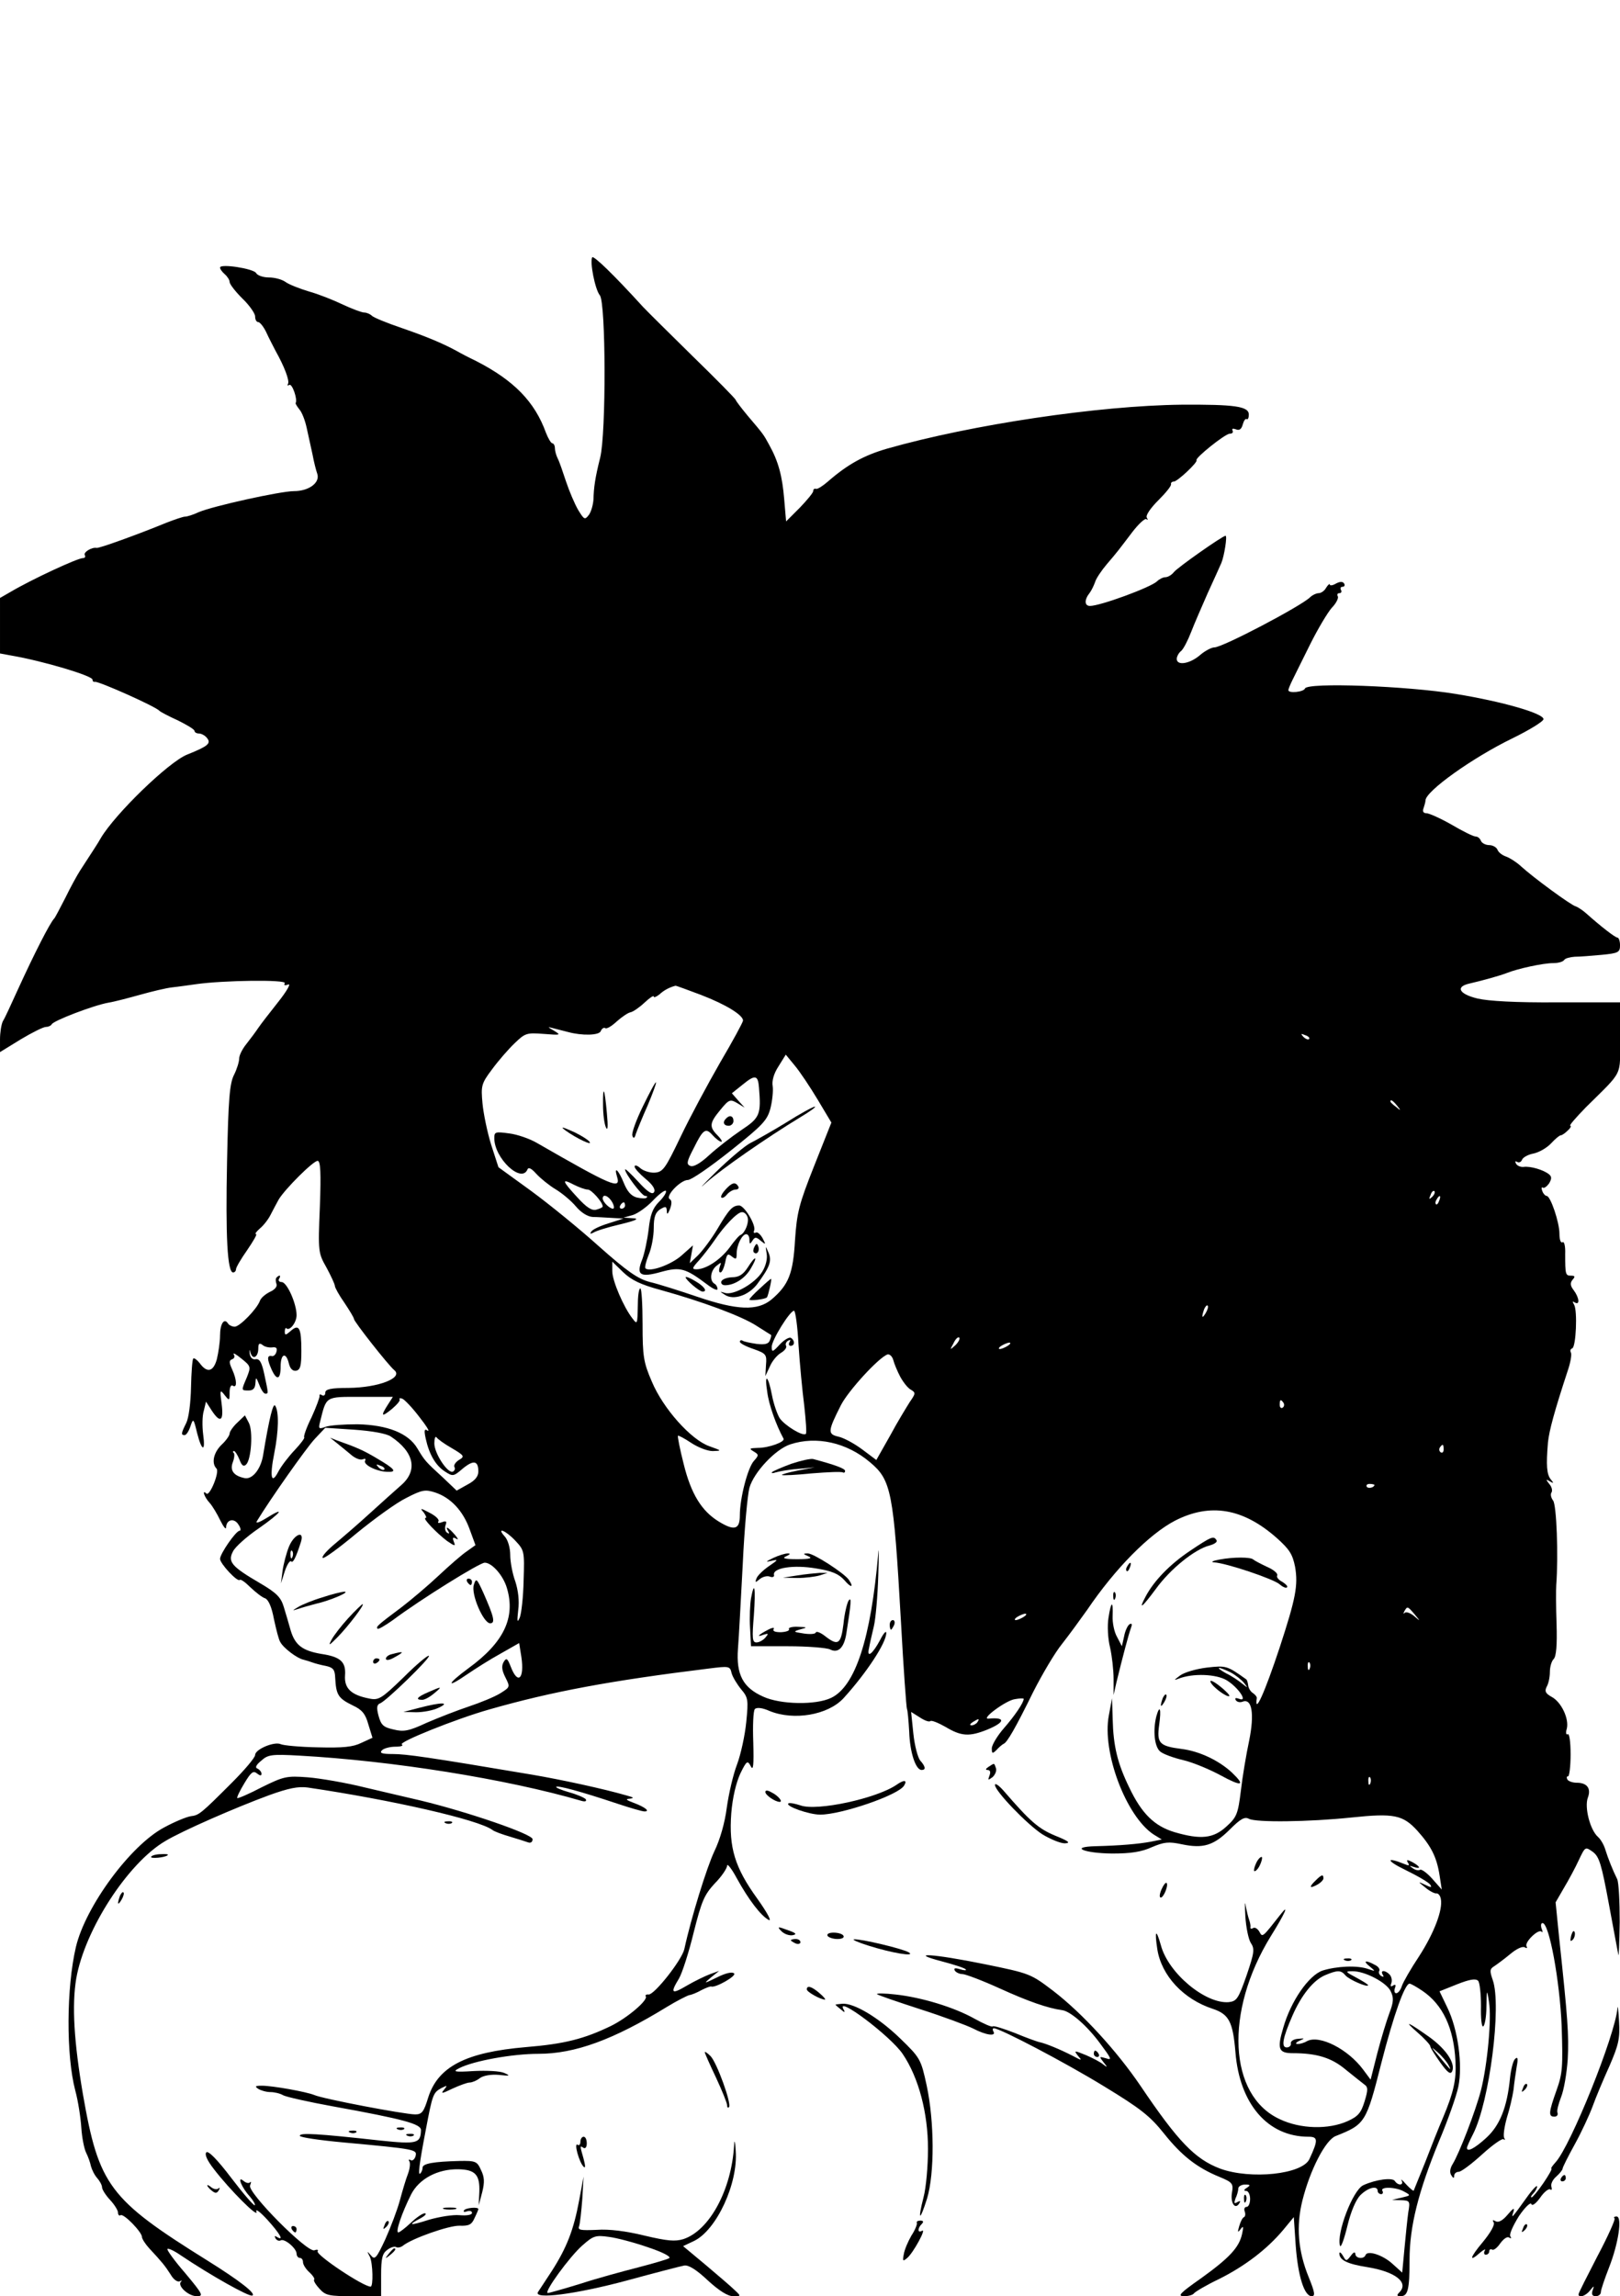 <?xml version="1.0" standalone="no"?>
<!DOCTYPE svg PUBLIC "-//W3C//DTD SVG 20010904//EN"
 "http://www.w3.org/TR/2001/REC-SVG-20010904/DTD/svg10.dtd">
<svg version="1.0" xmlns="http://www.w3.org/2000/svg"
 width="508pt" height="720pt" viewBox="0 0 508 720"
 preserveAspectRatio="xMidYMid meet">

<g transform="translate(0,720) scale(0.1,-0.1)"
fill="#000000" stroke="none">
<path d="M1857 6393 c-8 -14 9 -101 24 -119 19 -23 20 -434 1 -509 -16 -64
-20 -93 -21 -131 -1 -16 -7 -38 -14 -48 -13 -17 -15 -16 -34 15 -11 19 -28 59
-38 89 -10 30 -21 63 -26 72 -5 10 -9 25 -9 33 0 8 -4 15 -8 15 -4 0 -13 15
-20 33 -35 97 -100 164 -219 225 -23 11 -50 25 -60 31 -44 24 -94 45 -172 72
-47 16 -89 33 -95 39 -5 5 -16 10 -24 10 -7 0 -37 11 -67 25 -29 14 -77 33
-106 41 -30 9 -63 22 -74 30 -11 8 -34 14 -52 14 -17 0 -36 6 -40 14 -9 14
-113 30 -113 17 0 -5 7 -14 15 -21 8 -7 15 -18 15 -24 0 -7 18 -30 40 -52 22
-21 40 -47 40 -56 0 -10 4 -18 10 -18 5 0 17 -15 25 -32 8 -18 22 -44 29 -58
27 -48 45 -94 39 -104 -3 -5 -1 -6 4 -3 9 6 27 -46 20 -57 -1 -1 4 -10 12 -20
8 -9 18 -35 23 -59 5 -23 13 -60 18 -82 4 -22 11 -50 15 -61 9 -28 -27 -54
-73 -54 -42 0 -255 -47 -299 -66 -17 -8 -36 -14 -43 -14 -6 0 -32 -9 -58 -19
-90 -37 -212 -81 -219 -79 -15 3 -43 -14 -37 -23 3 -5 0 -9 -6 -9 -17 0 -161
-67 -227 -106 l-33 -19 0 -87 0 -87 38 -7 c98 -17 252 -63 252 -75 0 -5 3 -8
8 -7 12 2 192 -78 202 -91 3 -3 29 -17 58 -30 28 -14 52 -28 52 -33 0 -4 6 -8
14 -8 7 0 19 -6 25 -14 14 -17 3 -26 -62 -52 -58 -23 -226 -186 -271 -262 -10
-18 -23 -37 -65 -102 -9 -14 -30 -52 -46 -85 -17 -33 -32 -62 -35 -65 -13 -13
-62 -109 -115 -225 -20 -44 -40 -88 -46 -97 -5 -10 -9 -36 -9 -57 l0 -40 65
40 c35 21 71 39 79 39 8 0 16 4 18 8 4 11 132 60 178 68 19 3 64 15 100 25 36
10 81 21 100 23 19 2 53 7 75 10 83 12 285 15 278 3 -4 -7 0 -8 11 -4 9 4 -4
-20 -31 -54 -26 -33 -55 -70 -63 -82 -8 -12 -25 -35 -37 -50 -13 -16 -23 -36
-23 -46 0 -10 -7 -33 -16 -51 -14 -27 -18 -77 -22 -270 -5 -237 1 -350 19
-350 5 0 9 5 9 10 0 6 16 33 35 60 19 28 32 50 28 50 -5 1 1 8 12 18 11 9 26
28 33 42 7 14 19 36 26 49 20 33 108 121 122 121 9 0 11 -37 7 -144 -6 -142
-5 -145 21 -191 14 -26 26 -52 26 -57 0 -5 13 -29 30 -53 16 -24 30 -47 30
-51 0 -8 107 -144 126 -160 30 -24 -48 -55 -143 -56 -56 0 -73 -4 -73 -15 0
-8 -5 -11 -10 -8 -6 4 -9 3 -8 -2 1 -4 -10 -34 -25 -67 -16 -32 -26 -61 -23
-63 2 -2 -11 -20 -30 -40 -19 -20 -42 -50 -51 -67 -22 -43 -28 -18 -13 57 14
70 15 131 3 149 -6 11 -18 -34 -38 -155 -7 -43 -33 -76 -57 -72 -35 7 -48 24
-38 50 5 13 6 26 3 29 -4 3 -3 6 1 6 3 0 11 -12 17 -27 7 -19 13 -23 21 -15
16 16 22 106 8 131 l-12 23 -24 -23 c-13 -12 -24 -28 -24 -34 0 -6 -11 -22
-25 -35 -25 -24 -33 -58 -16 -75 10 -11 -22 -89 -32 -78 -15 14 -6 -12 10 -29
9 -10 24 -35 34 -56 10 -20 18 -30 18 -21 1 25 26 30 39 8 7 -10 8 -19 3 -19
-11 0 -61 -72 -61 -88 0 -15 55 -74 62 -66 3 3 18 -8 34 -24 16 -15 36 -31 46
-34 10 -5 20 -27 27 -65 7 -32 15 -65 20 -72 10 -19 53 -51 72 -55 8 -2 21 -6
29 -9 8 -3 27 -8 43 -11 22 -5 27 -12 28 -36 3 -55 9 -65 56 -88 28 -13 39
-26 48 -59 l13 -42 -35 -16 c-26 -13 -58 -16 -136 -14 -56 1 -109 6 -117 10
-20 9 -80 -16 -80 -34 0 -8 -33 -47 -73 -87 -97 -97 -103 -102 -129 -105 -13
-2 -50 -17 -83 -35 -106 -56 -247 -248 -277 -375 -30 -128 -31 -340 -2 -450 9
-33 17 -86 19 -117 2 -31 9 -66 15 -78 6 -12 13 -31 15 -42 3 -11 11 -28 20
-38 8 -9 15 -22 15 -29 0 -6 11 -24 25 -39 14 -15 25 -33 25 -40 0 -7 4 -11 8
-8 10 6 67 -53 67 -68 0 -6 11 -23 23 -36 40 -43 49 -54 67 -82 9 -16 22 -25
29 -21 6 3 8 2 3 -2 -11 -13 24 -45 50 -45 22 0 19 6 -36 72 -34 39 -59 74
-56 76 3 3 22 -6 42 -20 94 -63 213 -130 224 -126 14 5 -40 47 -141 110 -308
192 -340 235 -390 521 -28 164 -35 279 -21 363 27 154 162 362 279 431 53 32
220 105 326 144 61 22 91 28 121 24 264 -39 536 -101 579 -133 6 -5 31 -14 55
-21 23 -7 49 -15 57 -18 8 -3 14 1 14 10 0 16 -205 86 -350 121 -36 8 -114 27
-175 41 -60 15 -142 29 -180 32 -66 5 -75 3 -144 -31 -40 -21 -75 -36 -77 -34
-2 2 8 23 22 46 21 35 28 41 40 31 9 -7 14 -8 14 -1 0 6 -6 13 -12 16 -9 3 -6
11 11 25 21 19 32 21 120 16 289 -16 649 -73 885 -142 11 -3 16 -1 13 5 -4 5
-27 15 -52 22 -25 7 -43 15 -41 17 5 5 73 -13 193 -53 39 -13 77 -24 84 -24
19 0 1 14 -34 27 -24 9 -27 12 -12 13 15 2 12 4 -10 10 -72 21 -207 50 -295
65 -326 55 -396 65 -438 65 -35 0 -43 3 -34 12 6 6 25 11 42 11 17 0 26 3 20
7 -12 7 169 80 275 110 196 56 379 90 687 128 64 8 67 8 72 -14 3 -12 17 -35
30 -51 22 -26 23 -33 16 -103 -4 -41 -17 -101 -29 -133 -12 -31 -26 -92 -32
-135 -6 -47 -21 -100 -39 -137 -24 -51 -73 -209 -94 -306 -7 -34 -94 -144
-112 -143 -7 1 -12 -2 -9 -6 7 -12 -57 -67 -110 -93 -83 -40 -144 -56 -266
-66 -188 -16 -275 -61 -306 -157 -14 -46 -20 -54 -41 -54 -33 0 -291 49 -317
61 -25 10 -130 29 -164 29 -21 0 -23 -2 -11 -10 8 -5 25 -10 38 -10 12 0 30
-4 40 -10 9 -5 80 -21 157 -35 221 -40 275 -55 275 -74 -1 -42 -12 -45 -127
-33 -199 22 -253 25 -253 15 0 -5 62 -14 138 -21 228 -21 230 -22 225 -43 -3
-10 -10 -16 -16 -12 -5 3 -7 1 -3 -5 3 -6 1 -23 -5 -39 -6 -15 -17 -52 -25
-82 -8 -30 -29 -85 -46 -123 -28 -60 -33 -65 -45 -50 -13 15 -13 14 -3 -5 9
-20 11 -93 2 -93 -23 0 -173 100 -166 111 3 5 -2 6 -10 3 -22 -9 -210 181
-202 203 4 10 4 14 0 10 -4 -4 -13 -2 -21 5 -21 17 -5 -22 20 -49 11 -13 18
-25 16 -28 -3 -2 -36 36 -74 86 -44 58 -72 86 -78 80 -6 -6 2 -25 24 -53 49
-64 141 -156 133 -133 -4 11 11 0 34 -25 40 -44 54 -69 30 -54 -7 4 -8 3 -4
-5 4 -6 11 -9 16 -6 12 7 50 -25 50 -42 0 -7 5 -13 10 -13 6 0 10 -6 10 -13 0
-8 9 -22 20 -32 11 -10 18 -21 15 -23 -3 -3 5 -16 17 -29 19 -21 30 -23 107
-23 l86 0 0 66 c0 53 4 68 19 79 10 8 23 12 28 9 5 -3 14 -1 21 4 28 23 145
64 178 63 29 -1 38 3 47 24 7 14 12 27 12 28 0 8 -41 4 -45 -4 -3 -5 1 -6 9
-3 9 3 16 1 16 -5 0 -6 -16 -9 -39 -7 -21 2 -63 -5 -95 -14 -62 -20 -70 -18
-28 4 15 8 21 15 14 16 -7 0 -26 -13 -44 -30 -17 -16 -35 -30 -39 -30 -10 0
11 61 40 119 25 49 83 80 148 79 53 -1 68 -17 66 -71 l-2 -42 11 41 c8 32 7
48 -4 70 -12 27 -17 29 -68 28 -80 -2 -115 -8 -115 -21 0 -6 -3 -14 -7 -18 -8
-9 -4 27 17 136 21 111 23 117 48 131 20 10 21 10 9 -5 -11 -13 -6 -12 27 4
22 10 46 19 54 19 7 0 22 6 32 14 11 8 35 12 59 10 35 -4 38 -3 17 6 -13 6
-55 8 -95 6 -62 -4 -68 -2 -46 9 45 23 167 45 248 45 115 0 235 44 403 147 31
19 63 35 70 37 8 1 25 8 39 16 14 7 27 12 30 11 13 -5 80 33 72 41 -6 6 -27 1
-53 -12 -43 -21 -44 -21 -19 0 l25 20 -28 -10 c-16 -6 -49 -22 -73 -36 -49
-29 -53 -24 -25 22 10 17 31 82 46 144 25 99 33 118 66 154 22 22 39 48 39 56
0 8 14 -9 30 -39 38 -69 76 -118 100 -131 11 -6 -3 21 -35 66 -71 98 -90 161
-82 268 4 50 15 95 28 124 20 41 23 43 33 24 8 -16 10 1 8 75 -2 52 0 99 5
104 6 6 24 4 46 -6 76 -31 183 -13 232 40 72 79 135 175 134 205 0 8 -9 -2
-19 -22 -24 -45 -43 -59 -35 -26 2 12 9 43 15 68 6 25 12 97 14 160 2 63 2 95
0 70 -23 -268 -72 -418 -148 -454 -48 -23 -159 -21 -213 4 -63 28 -85 69 -79
150 3 36 9 155 15 265 5 110 15 218 21 240 14 49 82 121 128 136 82 27 177 6
250 -56 67 -56 74 -92 97 -498 8 -148 17 -272 19 -276 2 -3 5 -36 7 -71 2 -64
20 -120 39 -120 14 0 12 11 -4 29 -8 9 -18 47 -22 85 l-7 68 27 -17 c15 -10
29 -15 33 -12 3 4 25 -5 48 -18 50 -30 75 -31 132 -8 55 23 57 39 3 34 -27 -3
54 57 82 61 16 3 28 3 28 1 0 -12 -28 -53 -62 -92 -21 -24 -38 -53 -38 -63 0
-17 2 -18 15 -5 8 9 18 17 22 19 11 4 37 49 93 163 28 55 68 123 90 150 22 28
57 76 79 107 88 130 195 238 276 280 110 56 213 39 319 -55 39 -35 49 -50 57
-90 10 -58 2 -99 -48 -252 -48 -145 -80 -215 -72 -159 0 4 -5 10 -12 15 -7 4
-14 15 -15 24 -1 9 -4 18 -6 19 -60 43 -63 44 -124 37 -33 -4 -71 -15 -84 -25
-19 -14 -20 -16 -5 -10 45 18 119 15 152 -5 37 -23 67 -69 39 -58 -11 4 -15 3
-11 -4 4 -6 13 -8 21 -5 30 12 38 -38 21 -122 -9 -42 -21 -113 -26 -157 -9
-73 -13 -83 -45 -112 -41 -38 -81 -42 -163 -18 -63 19 -103 58 -142 140 -37
76 -50 130 -52 215 l-2 65 -10 -54 c-22 -115 54 -316 140 -373 l26 -16 -35 -7
c-38 -7 -94 -12 -172 -14 -84 -2 -38 -22 51 -23 59 0 92 5 125 20 38 16 52 18
94 9 67 -14 100 -4 151 47 33 33 46 40 59 33 22 -12 188 -10 322 4 133 14 161
8 206 -41 44 -49 61 -83 70 -140 l7 -45 -30 34 c-16 18 -34 31 -38 28 -5 -3
-15 -1 -23 5 -12 8 -12 9 3 4 24 -8 21 1 -4 15 -17 9 -20 8 -14 -2 6 -9 3 -10
-11 -4 -59 24 -58 11 2 -18 39 -19 75 -40 79 -47 6 -9 2 -9 -16 0 -24 11 -24
11 1 -9 13 -11 29 -19 34 -18 5 1 12 -6 14 -17 7 -34 -21 -107 -68 -180 -26
-39 -50 -81 -54 -93 -4 -13 -12 -23 -18 -23 -5 0 -7 7 -4 16 4 10 2 13 -6 8
-7 -5 -9 -2 -5 8 3 9 0 21 -6 27 -14 14 -30 14 -21 -1 4 -7 3 -8 -5 -4 -6 4
-9 11 -6 16 3 5 -3 14 -14 19 -29 16 -39 13 -16 -5 19 -16 19 -16 -5 -8 -34
12 -98 9 -143 -5 -43 -15 -99 -95 -123 -179 -20 -67 -15 -80 30 -80 74 0 121
-14 165 -51 25 -20 51 -41 59 -47 12 -8 12 -17 1 -53 -11 -36 -20 -47 -53 -62
-60 -27 -148 -25 -213 6 -161 74 -174 337 -28 574 43 69 59 104 32 70 -59 -75
-58 -75 -68 -56 -6 10 -15 15 -20 11 -5 -3 -9 -2 -8 3 1 4 -1 15 -4 23 -3 8
-8 29 -11 45 -2 17 -3 2 -1 -33 2 -35 10 -73 17 -84 13 -19 11 -31 -13 -102
-26 -74 -31 -81 -56 -84 -73 -6 -190 91 -213 179 -15 53 -20 46 -11 -13 13
-83 82 -157 174 -187 51 -17 63 -41 71 -136 13 -162 101 -265 229 -265 30 0
31 -10 3 -70 -22 -48 -184 -65 -280 -30 -79 30 -132 85 -250 260 -74 109 -182
227 -273 297 -71 54 -73 55 -215 84 -162 33 -245 38 -135 9 38 -10 72 -21 75
-25 4 -4 -4 -4 -17 0 -16 5 -21 4 -17 -4 4 -6 15 -11 24 -11 9 0 62 -20 117
-45 90 -41 151 -62 195 -68 26 -3 79 -49 120 -105 35 -47 38 -53 18 -46 -21 6
-22 6 -8 -12 14 -17 13 -18 -1 -7 -8 7 -33 20 -54 29 -37 15 -38 15 -25 -2 14
-16 13 -16 -17 0 -39 20 -83 38 -101 42 -7 1 -43 14 -79 29 -36 14 -68 24 -70
21 -3 -3 -28 8 -57 24 -64 36 -166 67 -248 76 -34 4 -61 4 -58 1 3 -3 64 -24
135 -47 72 -23 147 -51 167 -61 40 -21 73 -25 63 -9 -3 6 -3 10 2 10 20 -1
221 -106 345 -182 115 -70 144 -93 188 -148 55 -69 103 -107 174 -136 41 -17
44 -21 39 -50 -5 -32 10 -54 23 -33 5 8 3 9 -6 4 -10 -6 -11 -4 -6 11 5 10 9
25 9 32 0 6 10 12 21 12 17 0 18 -2 6 -10 -10 -6 -11 -10 -2 -10 6 0 12 -11
12 -25 0 -14 -5 -25 -11 -25 -6 0 -9 -6 -6 -14 3 -8 2 -16 -2 -18 -5 -2 -11
-14 -15 -28 -6 -20 -5 -22 4 -10 9 12 10 9 5 -14 -9 -43 -40 -76 -129 -140
-67 -47 -75 -56 -53 -56 14 0 28 4 31 9 4 5 39 26 79 45 80 40 150 93 201 154
l33 40 6 -89 c7 -96 27 -159 50 -159 12 0 10 12 -9 59 -34 83 -40 161 -20 241
24 96 72 189 104 202 93 37 96 41 144 231 38 148 73 247 88 247 4 0 22 -10 41
-23 63 -43 98 -116 103 -221 3 -58 -6 -97 -39 -176 -13 -30 -38 -93 -56 -140
-19 -47 -35 -87 -36 -89 -1 -2 -12 7 -24 20 -11 13 -18 18 -14 12 8 -16 -11
-17 -21 -2 -7 12 -60 5 -99 -13 -33 -15 -85 -152 -73 -190 3 -7 13 21 23 62
11 46 27 83 41 97 24 24 54 31 54 13 0 -5 5 -10 11 -10 5 0 7 5 4 10 -9 14 42
13 68 -2 22 -12 21 -12 -8 -19 l-30 -7 29 -1 c27 -1 28 -3 22 -38 -3 -21 -8
-72 -12 -114 l-7 -75 -30 27 c-30 28 -79 44 -85 28 -5 -14 -32 -11 -32 4 -1 7
-6 5 -14 -6 -14 -18 -15 -18 -25 0 -6 10 -11 13 -11 7 0 -21 25 -33 88 -43 87
-14 131 -48 100 -79 -9 -9 -8 -12 4 -12 23 0 28 21 28 114 0 105 28 215 92
371 28 66 55 143 61 172 14 68 -1 180 -35 249 l-24 50 55 22 c38 15 58 19 66
11 5 -5 9 -41 9 -79 -1 -38 2 -67 7 -64 5 3 10 31 10 62 1 56 2 56 8 15 9 -51
-5 -198 -25 -277 -17 -66 -69 -200 -89 -232 -8 -13 -10 -26 -4 -35 6 -10 9
-10 9 -1 0 6 6 12 14 12 8 0 41 25 74 55 33 30 63 51 67 47 5 -4 5 -2 2 4 -4
6 0 34 8 63 9 28 18 68 21 88 2 21 7 54 10 73 5 26 3 32 -5 24 -6 -5 -13 -32
-16 -60 -9 -92 -32 -149 -75 -188 -36 -33 -60 -45 -60 -31 0 3 8 22 19 43 52
102 90 403 62 483 -10 29 -10 35 5 44 9 6 32 23 50 38 19 16 38 25 45 21 7 -4
9 -3 6 3 -8 12 37 56 47 46 4 -4 4 0 0 10 -3 9 -2 17 3 17 21 0 54 -181 60
-323 4 -127 3 -148 -16 -201 -25 -70 -26 -83 -7 -83 8 0 12 5 10 12 -3 6 3 28
11 49 9 22 18 75 21 119 4 76 0 129 -27 382 l-11 110 26 45 c15 25 36 64 47
88 20 42 20 42 44 25 20 -15 27 -39 50 -163 15 -80 28 -152 30 -160 1 -8 3 38
4 103 0 64 -3 125 -8 135 -14 28 -29 66 -37 92 -4 14 -14 32 -23 40 -25 22
-43 93 -32 123 11 29 -2 47 -35 47 -13 0 -26 5 -29 10 -3 6 -3 10 2 10 4 0 8
31 8 69 0 39 -4 67 -9 63 -5 -3 -7 5 -3 17 8 31 -17 84 -47 100 -20 11 -23 18
-16 32 6 10 10 31 10 46 0 16 5 34 12 41 8 8 11 44 9 109 -2 54 -2 109 -1 123
7 93 1 252 -10 265 -6 8 -9 19 -5 25 4 6 1 18 -7 27 -11 14 -11 16 2 8 12 -7
13 -6 3 6 -13 16 -15 44 -9 116 4 38 20 97 62 225 9 26 13 51 10 57 -3 5 -2
11 4 13 12 4 17 118 6 137 -6 10 -5 12 2 7 17 -10 14 15 -3 38 -11 14 -12 23
-4 33 9 10 8 13 -5 13 -17 0 -18 4 -18 68 1 24 -3 40 -8 37 -6 -4 -10 8 -10
27 0 35 -28 118 -40 118 -4 0 -11 7 -14 16 -3 8 -2 13 2 10 4 -3 13 4 20 14 8
14 8 21 -1 28 -17 14 -59 26 -79 23 -9 -1 -20 3 -24 10 -4 7 -3 9 3 6 6 -4 13
-1 16 7 3 7 19 16 36 19 18 4 42 18 55 32 13 14 26 25 30 25 4 0 14 7 22 15 9
8 12 15 8 15 -5 0 18 26 49 58 119 118 107 94 107 218 l0 111 -197 0 c-130 -1
-216 4 -250 12 -58 14 -70 37 -25 47 39 9 94 24 117 33 35 14 114 31 145 31
16 0 31 4 35 10 3 5 18 9 33 10 15 0 53 3 85 6 52 5 57 8 57 30 0 13 -4 24 -8
24 -7 0 -51 34 -97 75 -12 11 -28 21 -34 23 -14 3 -134 91 -172 126 -14 13
-35 26 -46 30 -12 4 -24 13 -27 21 -3 8 -15 15 -26 15 -11 0 -23 6 -26 13 -3
8 -10 14 -17 14 -7 0 -41 17 -75 37 -35 20 -71 36 -79 36 -10 0 -13 6 -9 16 3
9 6 20 6 24 0 29 149 135 273 195 53 26 97 53 97 60 0 18 -128 55 -275 79
-152 25 -466 37 -473 17 -4 -11 -52 -16 -52 -5 0 3 6 18 13 32 7 15 33 66 56
113 24 48 54 98 67 113 14 14 22 31 19 36 -3 6 -1 10 5 10 6 0 8 5 5 10 -3 6
-1 10 5 10 6 0 8 5 5 10 -4 7 -13 7 -26 0 -10 -6 -19 -7 -19 -3 0 4 -5 0 -11
-9 -5 -10 -16 -18 -24 -18 -7 0 -20 -6 -27 -13 -29 -28 -274 -157 -300 -157
-9 0 -30 -11 -46 -25 -32 -27 -72 -33 -72 -11 0 7 6 19 14 25 7 6 21 33 31 59
10 26 34 81 52 122 19 41 38 84 43 95 9 22 19 85 13 85 -9 0 -150 -99 -162
-114 -7 -9 -19 -16 -27 -16 -7 0 -19 -6 -26 -13 -20 -19 -178 -77 -210 -77
-18 0 -18 20 -1 41 6 8 13 23 17 34 3 11 20 36 36 55 36 42 36 43 81 102 20
26 40 44 44 40 5 -4 5 -2 1 5 -4 7 12 30 36 54 24 24 42 46 40 51 -1 4 3 8 9
8 11 0 76 61 71 67 -5 7 90 83 104 83 8 0 12 4 9 10 -3 6 1 7 10 4 11 -5 18 0
22 15 3 11 8 19 12 17 4 -3 7 4 7 14 0 26 -44 32 -211 31 -260 -3 -657 -62
-924 -138 -72 -21 -123 -49 -185 -103 -16 -14 -32 -24 -37 -23 -5 2 -9 -1 -9
-7 0 -5 -19 -28 -42 -52 l-43 -43 -6 70 c-6 72 -18 118 -47 170 -18 33 -17 32
-68 92 -19 23 -36 45 -37 49 -1 4 -62 66 -136 138 -73 72 -143 141 -155 154
-91 100 -155 162 -159 155z m342 -2313 c78 -30 131 -63 131 -80 0 -5 -32 -64
-72 -132 -39 -68 -95 -172 -124 -233 -48 -100 -55 -110 -81 -112 -15 -1 -36 6
-45 14 -10 9 -18 11 -18 5 0 -6 16 -23 35 -39 22 -18 31 -33 26 -41 -5 -9 -20
0 -49 32 -23 25 -42 43 -42 39 0 -13 53 -83 63 -83 6 0 8 -2 5 -5 -3 -4 -17
-3 -31 0 -18 5 -30 19 -41 46 -16 40 -32 55 -21 19 13 -42 -18 -28 -251 106
-22 13 -62 27 -87 30 -44 6 -47 5 -47 -15 0 -63 85 -143 104 -98 3 8 12 4 28
-14 13 -14 40 -36 60 -48 20 -12 49 -36 64 -54 17 -20 37 -32 53 -33 14 0 42
-2 61 -3 l35 -2 -47 -15 c-26 -8 -50 -19 -54 -26 -5 -7 -3 -8 7 -3 7 5 45 17
84 26 50 12 61 18 40 19 l-30 2 29 8 c16 5 44 25 63 45 19 20 37 34 41 31 3
-4 -6 -19 -21 -34 -21 -21 -28 -42 -33 -87 -4 -33 -13 -75 -20 -94 -20 -49 -7
-58 60 -39 59 16 75 12 144 -40 17 -13 32 -20 32 -14 0 6 -4 14 -10 17 -16 10
-12 41 7 56 15 12 16 12 10 -3 -3 -10 -3 -18 2 -18 5 0 11 14 15 31 5 27 8 30
21 19 13 -10 15 -9 15 9 0 27 17 61 30 61 6 0 10 -8 10 -17 0 -15 2 -15 9 -4
8 13 12 13 27 0 16 -13 16 -12 5 9 -7 12 -16 20 -21 17 -6 -3 -8 0 -5 7 6 17
-31 78 -47 78 -21 0 -32 -12 -68 -73 -19 -32 -47 -69 -61 -83 l-26 -25 5 28 5
28 -36 -32 c-33 -29 -100 -53 -113 -40 -3 3 2 22 10 42 9 21 16 58 16 84 0 35
5 49 20 59 17 10 20 10 21 -5 0 -13 3 -11 10 6 6 17 6 27 -1 31 -15 9 34 60
57 60 11 0 70 41 133 91 102 81 116 96 126 134 6 24 9 55 7 69 -3 16 3 39 18
62 l23 37 28 -34 c16 -19 48 -67 72 -107 l43 -72 -54 -136 c-48 -121 -54 -146
-60 -232 -6 -106 -20 -141 -74 -187 -44 -36 -107 -34 -233 9 -56 19 -122 40
-148 46 -38 10 -71 33 -160 112 -61 55 -157 133 -213 174 l-102 74 -23 71
c-12 39 -24 97 -27 129 -5 55 -4 62 30 107 19 26 51 63 71 82 33 32 38 33 91
29 52 -4 55 -4 34 9 -24 14 -24 14 -1 8 12 -3 31 -8 43 -11 44 -12 98 -11 103
3 3 8 10 12 14 9 5 -3 21 7 37 22 16 14 35 27 43 28 8 2 27 15 43 30 16 15 29
24 29 19 0 -4 8 -1 18 7 14 13 31 22 50 27 1 1 38 -13 81 -29z m1906 -138 c-3
-3 -11 0 -18 7 -9 10 -8 11 6 5 10 -3 15 -9 12 -12z m-1725 -152 c7 -85 3 -95
-56 -134 -31 -21 -76 -56 -100 -78 -27 -25 -49 -38 -59 -34 -13 5 -12 13 10
55 30 61 38 66 60 41 10 -11 22 -20 27 -20 4 0 -1 9 -12 20 -27 27 -25 39 9
80 27 33 31 34 53 21 l23 -14 -20 22 -20 23 35 28 c38 31 47 29 50 -10z m2001
-57 c13 -16 12 -17 -3 -4 -10 7 -18 15 -18 17 0 8 8 3 21 -13z m-2538 -263
c12 0 47 -40 47 -53 0 -3 -9 -7 -20 -10 -14 -4 -31 7 -60 39 -48 52 -50 60
-10 39 16 -8 35 -15 43 -15z m2648 -23 c-10 -9 -11 -8 -5 6 3 10 9 15 12 12 3
-3 0 -11 -7 -18z m-2571 -17 c6 -11 7 -20 2 -20 -10 0 -32 21 -32 32 0 16 19
8 30 -12z m2593 5 c-3 -9 -8 -14 -10 -11 -3 3 -2 9 2 15 9 16 15 13 8 -4z
m-2553 -15 c0 -5 -5 -10 -11 -10 -5 0 -7 5 -4 10 3 6 8 10 11 10 2 0 4 -4 4
-10z m384 -36 c6 -15 -7 -49 -21 -56 -5 -1 -21 -20 -36 -41 -29 -38 -73 -67
-103 -67 -15 0 -14 4 8 28 13 15 35 43 48 62 30 45 72 89 86 89 7 1 15 -6 18
-15z m-272 -229 c130 -36 254 -82 300 -112 24 -15 44 -28 46 -29 1 0 0 -8 -4
-17 -4 -11 -15 -14 -41 -11 -20 3 -40 7 -44 10 -5 3 -9 1 -9 -3 0 -5 19 -15
43 -23 39 -14 42 -17 39 -50 l-2 -35 14 30 c7 17 23 36 35 43 12 7 19 17 16
22 -3 5 0 12 6 16 8 4 9 3 5 -4 -4 -7 -2 -12 3 -12 14 0 14 17 1 25 -5 3 -21
-6 -35 -21 -22 -24 -25 -25 -25 -7 0 21 57 113 70 113 4 0 11 -48 14 -107 4
-60 12 -145 18 -191 5 -46 8 -86 5 -88 -9 -9 -66 26 -82 49 -8 13 -19 45 -24
71 -12 64 -25 73 -15 11 5 -40 28 -104 51 -146 6 -10 -46 -29 -80 -29 -27 -1
-29 -2 -14 -11 17 -10 17 -12 1 -30 -19 -21 -44 -116 -44 -171 0 -44 -17 -49
-66 -19 -54 33 -87 87 -110 180 -12 47 -20 88 -18 89 1 2 20 -8 41 -22 21 -14
51 -26 68 -26 29 1 29 1 -10 15 -58 20 -146 119 -181 203 -26 60 -29 79 -29
180 0 61 -3 112 -7 112 -5 0 -8 -26 -8 -57 -1 -55 -2 -57 -16 -38 -28 35 -64
119 -64 149 l0 30 34 -33 c26 -25 55 -39 118 -56z m1709 -72 c-12 -20 -14 -14
-5 12 4 9 9 14 11 11 3 -2 0 -13 -6 -23z m-785 -101 c-18 -16 -18 -16 -6 6 6
13 14 21 18 18 3 -4 -2 -14 -12 -24z m164 -2 c-8 -5 -19 -10 -25 -10 -5 0 -3
5 5 10 8 5 20 10 25 10 6 0 3 -5 -5 -10z m-337 -97 c10 -18 24 -36 34 -41 15
-9 14 -12 -4 -38 -10 -16 -39 -63 -62 -106 l-43 -76 -44 33 c-24 18 -57 36
-74 40 -35 8 -35 16 7 99 23 45 118 149 146 159 6 2 15 -6 18 -17 3 -12 13
-36 22 -53z m-1607 -88 c-23 -36 -20 -40 13 -13 15 13 27 26 24 30 -2 4 2 5 9
2 7 -3 31 -28 53 -57 22 -28 34 -47 26 -43 -10 7 -12 2 -6 -25 11 -50 31 -84
60 -103 25 -16 27 -16 56 9 34 28 49 25 49 -9 0 -16 -11 -29 -34 -41 l-34 -19
-42 40 c-57 52 -58 54 -81 92 -28 48 -94 74 -188 76 -42 0 -87 -3 -100 -8 -22
-8 -23 -6 -17 17 20 80 15 77 127 77 l101 0 -16 -25z m2809 6 c3 -5 2 -12 -3
-15 -5 -3 -9 1 -9 9 0 17 3 19 12 6z m-2800 -105 c74 -49 86 -107 33 -153 -18
-16 -62 -55 -98 -88 -36 -33 -86 -76 -110 -96 -25 -21 -42 -40 -38 -44 3 -4
51 31 106 77 55 45 125 96 156 111 50 26 60 27 91 17 48 -16 87 -57 108 -116
l18 -49 -28 -20 c-15 -10 -55 -45 -88 -76 -33 -31 -85 -75 -115 -98 -76 -57
-82 -62 -76 -68 2 -3 24 10 48 27 87 65 272 180 288 180 23 0 59 -41 70 -81
27 -92 -11 -170 -121 -250 -68 -50 -72 -66 -4 -19 25 17 72 47 105 65 l58 33
7 -44 c10 -68 -11 -88 -33 -31 -11 28 -14 30 -23 15 -7 -13 -5 -26 6 -48 15
-30 15 -30 -17 -50 -18 -11 -62 -29 -98 -41 -36 -12 -95 -35 -132 -51 -56 -26
-72 -29 -104 -21 -32 7 -39 14 -47 43 -7 26 -5 35 5 39 18 6 159 143 153 149
-3 3 -39 -27 -80 -68 -69 -67 -78 -72 -107 -66 -57 11 -79 32 -76 73 3 42 -14
58 -75 67 -58 10 -81 27 -95 72 -6 22 -16 55 -22 75 -9 30 -22 44 -75 75 -89
52 -102 67 -84 100 7 14 44 47 81 72 70 49 86 71 22 31 -23 -14 -34 -17 -28
-8 42 69 154 228 181 257 l33 35 91 -6 c56 -4 100 -12 114 -21z m192 -37 c39
-23 41 -26 22 -37 -11 -7 -17 -17 -14 -22 3 -5 1 -11 -4 -14 -15 -10 -59 56
-59 88 0 15 3 24 7 19 3 -5 25 -21 48 -34z m3110 -4 c0 -8 -4 -12 -9 -9 -5 3
-6 10 -3 15 9 13 12 11 12 -6z m-217 -111 c0 -8 -19 -13 -24 -6 -3 5 1 9 9 9
8 0 15 -2 15 -3z m-2694 -175 c28 -30 29 -33 26 -124 -1 -52 -7 -104 -12 -117
-8 -18 -9 -13 -5 23 4 29 0 62 -9 90 -9 24 -16 62 -16 83 0 22 -7 47 -17 58
-28 31 2 20 33 -13z m2820 -231 c19 -23 19 -23 -2 -5 -11 9 -24 14 -29 10 -4
-5 -5 -2 -1 5 9 16 10 16 32 -10z m-1226 -8 c-8 -5 -19 -10 -25 -10 -5 0 -3 5
5 10 8 5 20 10 25 10 6 0 3 -5 -5 -10z m897 -162 c-3 -8 -6 -5 -6 6 -1 11 2
17 5 13 3 -3 4 -12 1 -19z m-248 -12 c15 -8 34 -23 42 -33 13 -17 13 -17 -6
-2 -11 9 -33 24 -50 32 -16 9 -26 16 -22 17 4 0 20 -6 36 -14z m-794 -156 c-3
-5 -12 -10 -18 -10 -7 0 -6 4 3 10 19 12 23 12 15 0z m1232 -192 c-3 -8 -6 -5
-6 6 -1 11 2 17 5 13 3 -3 4 -12 1 -19z m-78 -602 c12 -14 71 -39 71 -31 0 3
-17 13 -37 24 -34 18 -36 20 -13 20 40 1 109 -36 121 -63 10 -20 9 -34 -4 -68
-9 -24 -26 -80 -38 -126 l-21 -83 -23 31 c-48 65 -137 110 -176 90 -10 -6 -24
-10 -31 -9 -7 0 -4 5 7 10 18 8 17 8 -5 6 -14 -1 -24 -8 -22 -15 1 -6 -5 -12
-13 -12 -18 0 -13 29 18 100 28 64 65 110 101 126 40 17 51 17 65 0z"/>
<path d="M2016 3731 c-21 -43 -36 -84 -33 -92 3 -10 7 -9 11 6 4 11 20 51 37
89 16 38 28 71 26 72 -2 2 -20 -32 -41 -75z"/>
<path d="M1891 3734 c0 -27 4 -58 9 -69 6 -13 7 3 3 45 -7 79 -13 91 -12 24z"/>
<path d="M2465 3680 c-44 -27 -94 -55 -110 -63 -17 -8 -66 -49 -110 -92 -44
-43 -57 -58 -30 -33 49 43 188 140 295 205 30 18 51 33 45 33 -5 0 -46 -22
-90 -50z"/>
<path d="M1765 3662 c21 -19 85 -53 85 -45 0 5 -21 19 -47 32 -27 12 -43 19
-38 13z"/>
<path d="M2275 3470 c-10 -11 -16 -22 -13 -25 3 -3 11 1 18 10 7 8 19 15 27
15 8 0 11 5 8 10 -9 15 -20 12 -40 -10z"/>
<path d="M2366 3291 c-4 -7 -5 -15 -2 -18 9 -9 19 4 14 18 -4 11 -6 11 -12 0z"/>
<path d="M2404 3270 c3 -16 -2 -39 -14 -58 -22 -36 -90 -75 -117 -66 -17 5
-17 5 0 -6 27 -18 74 -2 101 33 40 54 47 73 36 99 -10 23 -10 23 -6 -2z"/>
<path d="M2345 3226 c-15 -23 -28 -31 -50 -31 -16 -1 -30 -6 -33 -13 -2 -7 3
-12 12 -12 29 0 63 22 80 52 24 40 16 44 -9 4z"/>
<path d="M2150 3195 c0 -8 42 -44 53 -45 17 0 5 17 -23 33 -16 10 -30 15 -30
12z"/>
<path d="M2383 3160 c-18 -16 -33 -32 -33 -35 0 -5 50 1 55 7 4 5 16 58 13 58
-2 0 -18 -14 -35 -30z"/>
<path d="M2277 3693 c-12 -11 -8 -23 8 -23 8 0 15 7 15 15 0 16 -12 20 -23 8z"/>
<path d="M1055 2676 c11 -9 31 -25 44 -36 13 -12 30 -19 38 -16 8 3 11 2 8 -4
-7 -12 33 -33 67 -35 35 -2 28 8 -30 42 -42 25 -62 34 -127 57 l-20 8 20 -16z
m150 -84 c-3 -3 -11 0 -18 7 -9 10 -8 11 6 5 10 -3 15 -9 12 -12z"/>
<path d="M1329 2457 c7 -10 10 -17 5 -17 -10 0 35 -47 68 -72 25 -17 27 -17
21 -2 -5 13 -3 15 8 9 8 -5 5 1 -5 13 -21 24 -32 29 -20 10 4 -7 3 -8 -4 -4
-6 4 -8 14 -5 23 5 13 2 15 -11 10 -10 -4 -15 -3 -11 3 3 5 -9 17 -27 26 -30
16 -32 16 -19 1z"/>
<path d="M906 2350 c-8 -20 -17 -54 -20 -76 l-5 -39 12 38 c7 21 16 35 20 31
6 -6 15 12 31 62 11 37 -22 23 -38 -16z m11 -32 c-3 -8 -6 -5 -6 6 -1 11 2 17
5 13 3 -3 4 -12 1 -19z"/>
<path d="M1465 2240 c3 -5 8 -10 11 -10 2 0 4 5 4 10 0 6 -5 10 -11 10 -5 0
-7 -4 -4 -10z"/>
<path d="M1486 2231 c-10 -29 30 -121 51 -121 17 0 12 20 -21 95 -21 46 -23
48 -30 26z"/>
<path d="M1010 2191 c-30 -9 -64 -23 -75 -30 -20 -12 -20 -12 0 -6 11 4 36 11
55 16 45 10 110 38 90 38 -8 0 -40 -8 -70 -18z"/>
<path d="M1092 2126 c-22 -24 -45 -54 -52 -67 -11 -21 -9 -20 17 6 33 33 88
105 80 105 -2 0 -23 -20 -45 -44z"/>
<path d="M1228 2013 c-10 -2 -18 -9 -18 -14 0 -6 10 -5 23 2 37 20 36 23 -5
12z"/>
<path d="M1170 1989 c0 -5 5 -7 10 -4 6 3 10 8 10 11 0 2 -4 4 -10 4 -5 0 -10
-5 -10 -11z"/>
<path d="M1343 1894 c-35 -15 -42 -24 -19 -24 8 0 24 9 37 20 28 23 25 23 -18
4z"/>
<path d="M1315 1845 l-50 -13 40 -1 c22 0 54 6 70 14 39 18 9 18 -60 0z"/>
<path d="M867 3194 c-3 -3 -3 -12 0 -20 3 -8 -5 -18 -21 -25 -14 -7 -28 -19
-31 -28 -9 -25 -63 -81 -79 -81 -8 0 -18 5 -21 10 -12 19 -25 -1 -25 -38 0
-20 -5 -53 -10 -74 -11 -40 -31 -44 -54 -12 -8 10 -17 17 -20 14 -3 -3 -6 -44
-7 -90 -1 -49 -7 -96 -15 -112 -16 -32 -17 -38 -5 -38 5 0 13 12 18 27 9 27
10 26 21 -20 15 -59 27 -61 19 -4 -3 24 -3 57 2 73 l7 29 18 -28 c27 -41 38
-33 31 21 -6 44 -5 46 9 28 15 -19 16 -19 16 8 0 15 4 25 10 21 14 -9 13 18
-2 51 -10 22 -10 28 0 32 7 2 9 9 5 15 -4 7 7 1 24 -13 30 -24 30 -26 17 -59
-18 -42 -18 -41 6 -41 14 0 20 7 21 23 1 20 2 20 12 -5 6 -16 14 -28 19 -28
10 0 10 -1 -3 60 -8 38 -15 50 -27 48 -10 -2 -17 5 -19 17 -1 16 -1 16 3 2 7
-22 24 -12 24 15 0 15 3 18 13 11 6 -6 20 -9 30 -8 13 2 17 -2 14 -13 -2 -9
-9 -16 -15 -14 -15 3 -15 -10 0 -43 16 -35 28 -31 28 10 0 41 17 47 26 9 4
-16 12 -24 23 -22 13 3 16 16 16 62 0 72 -7 86 -33 63 -16 -14 -19 -15 -19 -2
0 8 3 13 5 10 10 -10 32 18 32 41 0 36 -30 104 -47 104 -8 0 -11 5 -8 10 7 11
2 14 -8 4z"/>
<path d="M2481 2610 c-30 -11 -57 -23 -60 -26 -3 -4 2 -4 11 -1 10 3 41 9 70
11 l53 5 -53 -10 c-30 -6 -52 -12 -50 -14 2 -2 44 0 93 5 50 4 93 6 98 3 4 -2
7 0 7 5 0 7 -32 19 -100 37 -8 2 -39 -5 -69 -15z"/>
<path d="M3730 2336 c-61 -41 -112 -93 -138 -143 -23 -43 -11 -34 32 24 46 64
124 126 169 137 15 4 25 11 22 16 -9 15 -15 13 -85 -34z"/>
<path d="M2425 2315 c-25 -12 -26 -14 -5 -9 22 5 20 3 -9 -17 -19 -13 -37 -31
-39 -39 -5 -13 -3 -13 11 -1 9 7 23 11 32 7 8 -3 14 0 12 6 -4 22 62 32 132
20 50 -8 71 -17 89 -37 20 -24 31 -24 14 1 -14 21 -112 84 -129 83 -16 0 -15
-2 2 -9 14 -6 5 -9 -35 -9 -40 0 -49 3 -35 9 13 6 15 9 5 9 -8 0 -28 -6 -45
-14z"/>
<path d="M3825 2310 c-22 -4 -30 -8 -18 -9 38 -2 187 -52 206 -69 9 -8 20 -13
23 -9 3 3 -4 10 -15 17 -12 6 -19 15 -16 20 3 6 -11 18 -32 27 -21 10 -40 20
-43 23 -8 8 -62 8 -105 0z"/>
<path d="M3535 2289 c-4 -6 -5 -12 -2 -15 2 -3 7 2 10 11 7 17 1 20 -8 4z"/>
<path d="M2500 2260 l-45 -7 45 -1 c25 0 56 4 70 8 l25 8 -25 0 c-14 -1 -45
-4 -70 -8z"/>
<path d="M2355 2188 c-3 -18 -5 -59 -3 -92 l3 -58 115 0 c63 0 123 -5 133 -10
25 -13 44 5 51 50 15 95 17 117 7 103 -5 -8 -13 -41 -16 -73 -8 -64 -17 -70
-58 -38 -14 11 -27 16 -29 11 -1 -5 -19 -6 -38 -3 -33 5 -34 6 -10 13 23 6 22
7 -8 8 -18 1 -31 -3 -28 -7 3 -5 -8 -9 -25 -10 -18 0 -27 3 -23 10 4 5 -4 5
-17 -2 -31 -16 -39 -25 -15 -16 16 5 17 4 6 -9 -7 -8 -19 -15 -28 -15 -13 0
-14 13 -8 85 6 86 2 112 -9 53z"/>
<path d="M3491 2194 c0 -11 3 -14 6 -6 3 7 2 16 -1 19 -3 4 -6 -2 -5 -13z"/>
<path d="M3476 2127 c-4 -24 -2 -66 5 -93 6 -27 11 -71 11 -99 l0 -50 9 40
c19 78 38 150 45 169 5 13 4 17 -4 13 -6 -4 -14 -21 -17 -38 l-7 -31 -15 29
c-9 15 -15 45 -14 66 2 50 -5 47 -13 -6z"/>
<path d="M2790 2105 c0 -8 2 -15 4 -15 2 0 6 7 10 15 3 8 1 15 -4 15 -6 0 -10
-7 -10 -15z"/>
<path d="M3796 1926 c6 -16 53 -50 59 -44 2 2 -11 16 -30 31 -19 15 -32 21
-29 13z"/>
<path d="M3646 1875 c-9 -26 -7 -32 5 -12 6 10 9 21 6 23 -2 3 -7 -2 -11 -11z"/>
<path d="M3626 1818 c-11 -44 -6 -95 12 -110 9 -8 42 -20 72 -27 30 -7 83 -29
118 -48 66 -36 79 -33 35 9 -41 38 -102 67 -158 74 -70 9 -78 18 -70 76 7 50
2 65 -9 26z"/>
<path d="M3100 1660 c-9 -6 -11 -10 -3 -10 8 0 10 -7 6 -17 -6 -16 -5 -16 10
-5 8 8 13 20 10 28 -6 17 -4 16 -23 4z"/>
<path d="M2812 1604 c-62 -43 -250 -84 -302 -65 -18 6 -35 9 -38 6 -9 -9 66
-35 100 -35 66 0 245 61 263 91 11 18 0 19 -23 3z"/>
<path d="M3120 1603 c0 -19 101 -124 149 -155 25 -15 56 -28 70 -28 20 1 12 7
-30 24 -53 22 -79 45 -162 141 -15 17 -27 25 -27 18z"/>
<path d="M2400 1581 c0 -10 31 -31 45 -31 11 0 -5 20 -26 30 -12 7 -19 7 -19
1z"/>
<path d="M1398 1483 c7 -3 16 -2 19 1 4 3 -2 6 -13 5 -11 0 -14 -3 -6 -6z"/>
<path d="M474 1378 c-5 -7 44 -3 52 5 3 3 -7 4 -21 3 -15 0 -29 -4 -31 -8z"/>
<path d="M3940 1360 c-6 -12 -9 -24 -7 -27 3 -2 11 5 17 17 6 12 9 24 7 27 -3
2 -11 -5 -17 -17z"/>
<path d="M4126 1304 c-22 -21 -20 -27 4 -14 11 6 20 15 20 20 0 14 -6 12 -24
-6z"/>
<path d="M3642 1275 c-6 -14 -7 -25 -2 -25 9 0 25 39 18 46 -3 2 -10 -7 -16
-21z"/>
<path d="M376 1255 c-9 -26 -7 -32 5 -12 6 10 9 21 6 23 -2 3 -7 -2 -11 -11z"/>
<path d="M2451 1144 c9 -9 25 -14 35 -12 14 3 10 7 -16 16 -32 12 -34 11 -19
-4z"/>
<path d="M4927 1131 c-4 -17 -3 -21 5 -13 5 5 8 16 6 23 -3 8 -7 3 -11 -10z"/>
<path d="M2595 1130 c3 -5 17 -10 31 -10 14 0 22 4 19 10 -3 6 -17 10 -31 10
-14 0 -22 -4 -19 -10z"/>
<path d="M2480 1116 c0 -2 7 -6 15 -10 8 -3 15 -1 15 4 0 6 -7 10 -15 10 -8 0
-15 -2 -15 -4z"/>
<path d="M2724 1099 c69 -22 149 -36 126 -21 -17 11 -151 43 -172 41 -7 -1 14
-10 46 -20z"/>
<path d="M4218 1053 c7 -3 16 -2 19 1 4 3 -2 6 -13 5 -11 0 -14 -3 -6 -6z"/>
<path d="M2530 962 c0 -8 43 -32 57 -32 3 0 -4 9 -17 20 -24 21 -40 26 -40 12z"/>
<path d="M2620 914 c0 -1 8 -8 17 -15 11 -10 14 -10 9 -1 -31 51 147 -82 185
-139 50 -74 79 -185 79 -297 0 -54 -6 -122 -14 -152 -19 -74 -12 -77 11 -4 24
80 23 241 -1 354 -18 83 -20 87 -83 148 -67 65 -145 112 -182 109 -11 -1 -21
-2 -21 -3z"/>
<path d="M5072 903 c-7 -85 -147 -432 -194 -483 -10 -11 -16 -20 -13 -20 3 0
-8 -20 -25 -45 -17 -25 -34 -45 -37 -45 -4 0 -2 5 5 12 7 7 12 17 12 22 0 6
-16 -11 -35 -38 -43 -60 -48 -66 -39 -41 4 14 -1 11 -18 -9 -16 -19 -29 -26
-38 -21 -9 5 -11 4 -6 -4 4 -7 -10 -32 -34 -61 -42 -50 -45 -66 -7 -32 11 9
17 11 13 5 -4 -7 -2 -13 3 -13 6 0 11 5 11 11 0 5 4 8 9 5 5 -3 16 6 25 19 10
14 22 23 28 19 7 -4 8 -3 4 4 -4 6 9 34 27 63 19 28 37 45 39 38 2 -7 13 0 27
19 12 18 27 30 32 27 5 -4 6 0 4 8 -3 7 3 22 15 32 11 10 20 21 20 25 0 4 17
38 38 76 21 38 46 92 56 119 10 28 34 85 53 127 29 67 33 86 30 140 -2 35 -4
53 -5 41z"/>
<path d="M4445 827 c22 -19 40 -39 40 -43 0 -5 15 -28 32 -52 23 -32 32 -38
37 -26 10 25 -20 69 -71 106 -69 49 -84 55 -38 15z m97 -102 c11 -21 8 -18
-32 30 -24 29 -24 29 -2 10 13 -11 28 -29 34 -40z"/>
<path d="M2210 765 c0 -3 16 -39 35 -79 19 -41 35 -80 35 -87 0 -7 3 -10 6 -6
9 9 -38 140 -58 160 -10 10 -18 15 -18 12z"/>
<path d="M3430 760 c0 -5 5 -10 11 -10 5 0 7 5 4 10 -3 6 -8 10 -11 10 -2 0
-4 -4 -4 -10z"/>
<path d="M4776 653 c-6 -14 -5 -15 5 -6 7 7 10 15 7 18 -3 3 -9 -2 -12 -12z"/>
<path d="M1248 523 c7 -3 16 -2 19 1 4 3 -2 6 -13 5 -11 0 -14 -3 -6 -6z"/>
<path d="M1098 513 c7 -3 16 -2 19 1 4 3 -2 6 -13 5 -11 0 -14 -3 -6 -6z"/>
<path d="M1278 503 c7 -3 16 -2 19 1 4 3 -2 6 -13 5 -11 0 -14 -3 -6 -6z"/>
<path d="M1820 484 c0 -8 -4 -13 -9 -9 -12 7 5 -55 19 -69 6 -6 6 2 0 25 -12
42 -12 42 0 34 6 -3 10 3 10 14 0 12 -4 21 -10 21 -5 0 -10 -7 -10 -16z"/>
<path d="M2302 473 c-8 -139 -77 -267 -159 -294 -26 -8 -50 -6 -122 11 -57 14
-111 21 -150 18 -51 -2 -60 -1 -55 12 3 8 7 47 10 85 l4 70 -14 -75 c-17 -92
-39 -148 -85 -220 -20 -30 -39 -60 -44 -67 -15 -24 118 -7 278 36 88 24 169
45 180 47 13 3 38 -12 74 -46 36 -33 63 -50 80 -50 25 0 25 0 6 18 -11 11 -52
46 -91 79 l-72 60 34 16 c71 34 139 181 131 283 -2 31 -4 37 -5 17z m-269
-320 c48 -16 73 -30 65 -34 -7 -4 -52 -17 -98 -29 -47 -12 -128 -34 -180 -51
-52 -16 -98 -29 -102 -29 -15 0 69 115 108 149 34 30 41 33 83 27 25 -3 81
-18 124 -33z"/>
<path d="M4895 370 c-3 -5 -1 -10 4 -10 6 0 11 5 11 10 0 6 -2 10 -4 10 -3 0
-8 -4 -11 -10z"/>
<path d="M650 347 c0 -2 6 -10 14 -16 11 -9 16 -9 22 1 4 7 4 10 -1 6 -4 -4
-14 -3 -22 3 -7 6 -13 9 -13 6z"/>
<path d="M3901 304 c0 -11 3 -14 6 -6 3 7 2 16 -1 19 -3 4 -6 -2 -5 -13z"/>
<path d="M1393 273 c9 -2 25 -2 35 0 9 3 1 5 -18 5 -19 0 -27 -2 -17 -5z"/>
<path d="M5063 244 c3 -3 -21 -57 -54 -119 -32 -62 -59 -115 -59 -119 0 -13
23 -5 36 12 13 16 14 16 8 0 -4 -12 -1 -18 10 -18 9 0 16 6 16 13 0 7 12 42
26 78 29 74 42 159 23 159 -7 0 -10 -3 -6 -6z"/>
<path d="M1206 223 c-6 -14 -5 -15 5 -6 7 7 10 15 7 18 -3 3 -9 -2 -12 -12z"/>
<path d="M2875 230 c2 -3 -5 -22 -17 -40 -11 -19 -22 -45 -24 -59 -4 -21 -3
-23 11 -11 19 16 62 95 46 85 -14 -8 -14 8 -1 21 7 7 6 11 -4 11 -8 0 -13 -3
-11 -7z"/>
<path d="M4776 213 c-6 -14 -5 -15 5 -6 7 7 10 15 7 18 -3 3 -9 -2 -12 -12z"/>
<path d="M915 210 c3 -5 8 -10 11 -10 2 0 4 5 4 10 0 6 -5 10 -11 10 -5 0 -7
-4 -4 -10z"/>
<path d="M1219 133 c-13 -16 -12 -17 4 -4 16 13 21 21 13 21 -2 0 -10 -8 -17
-17z"/>
</g>
</svg>
